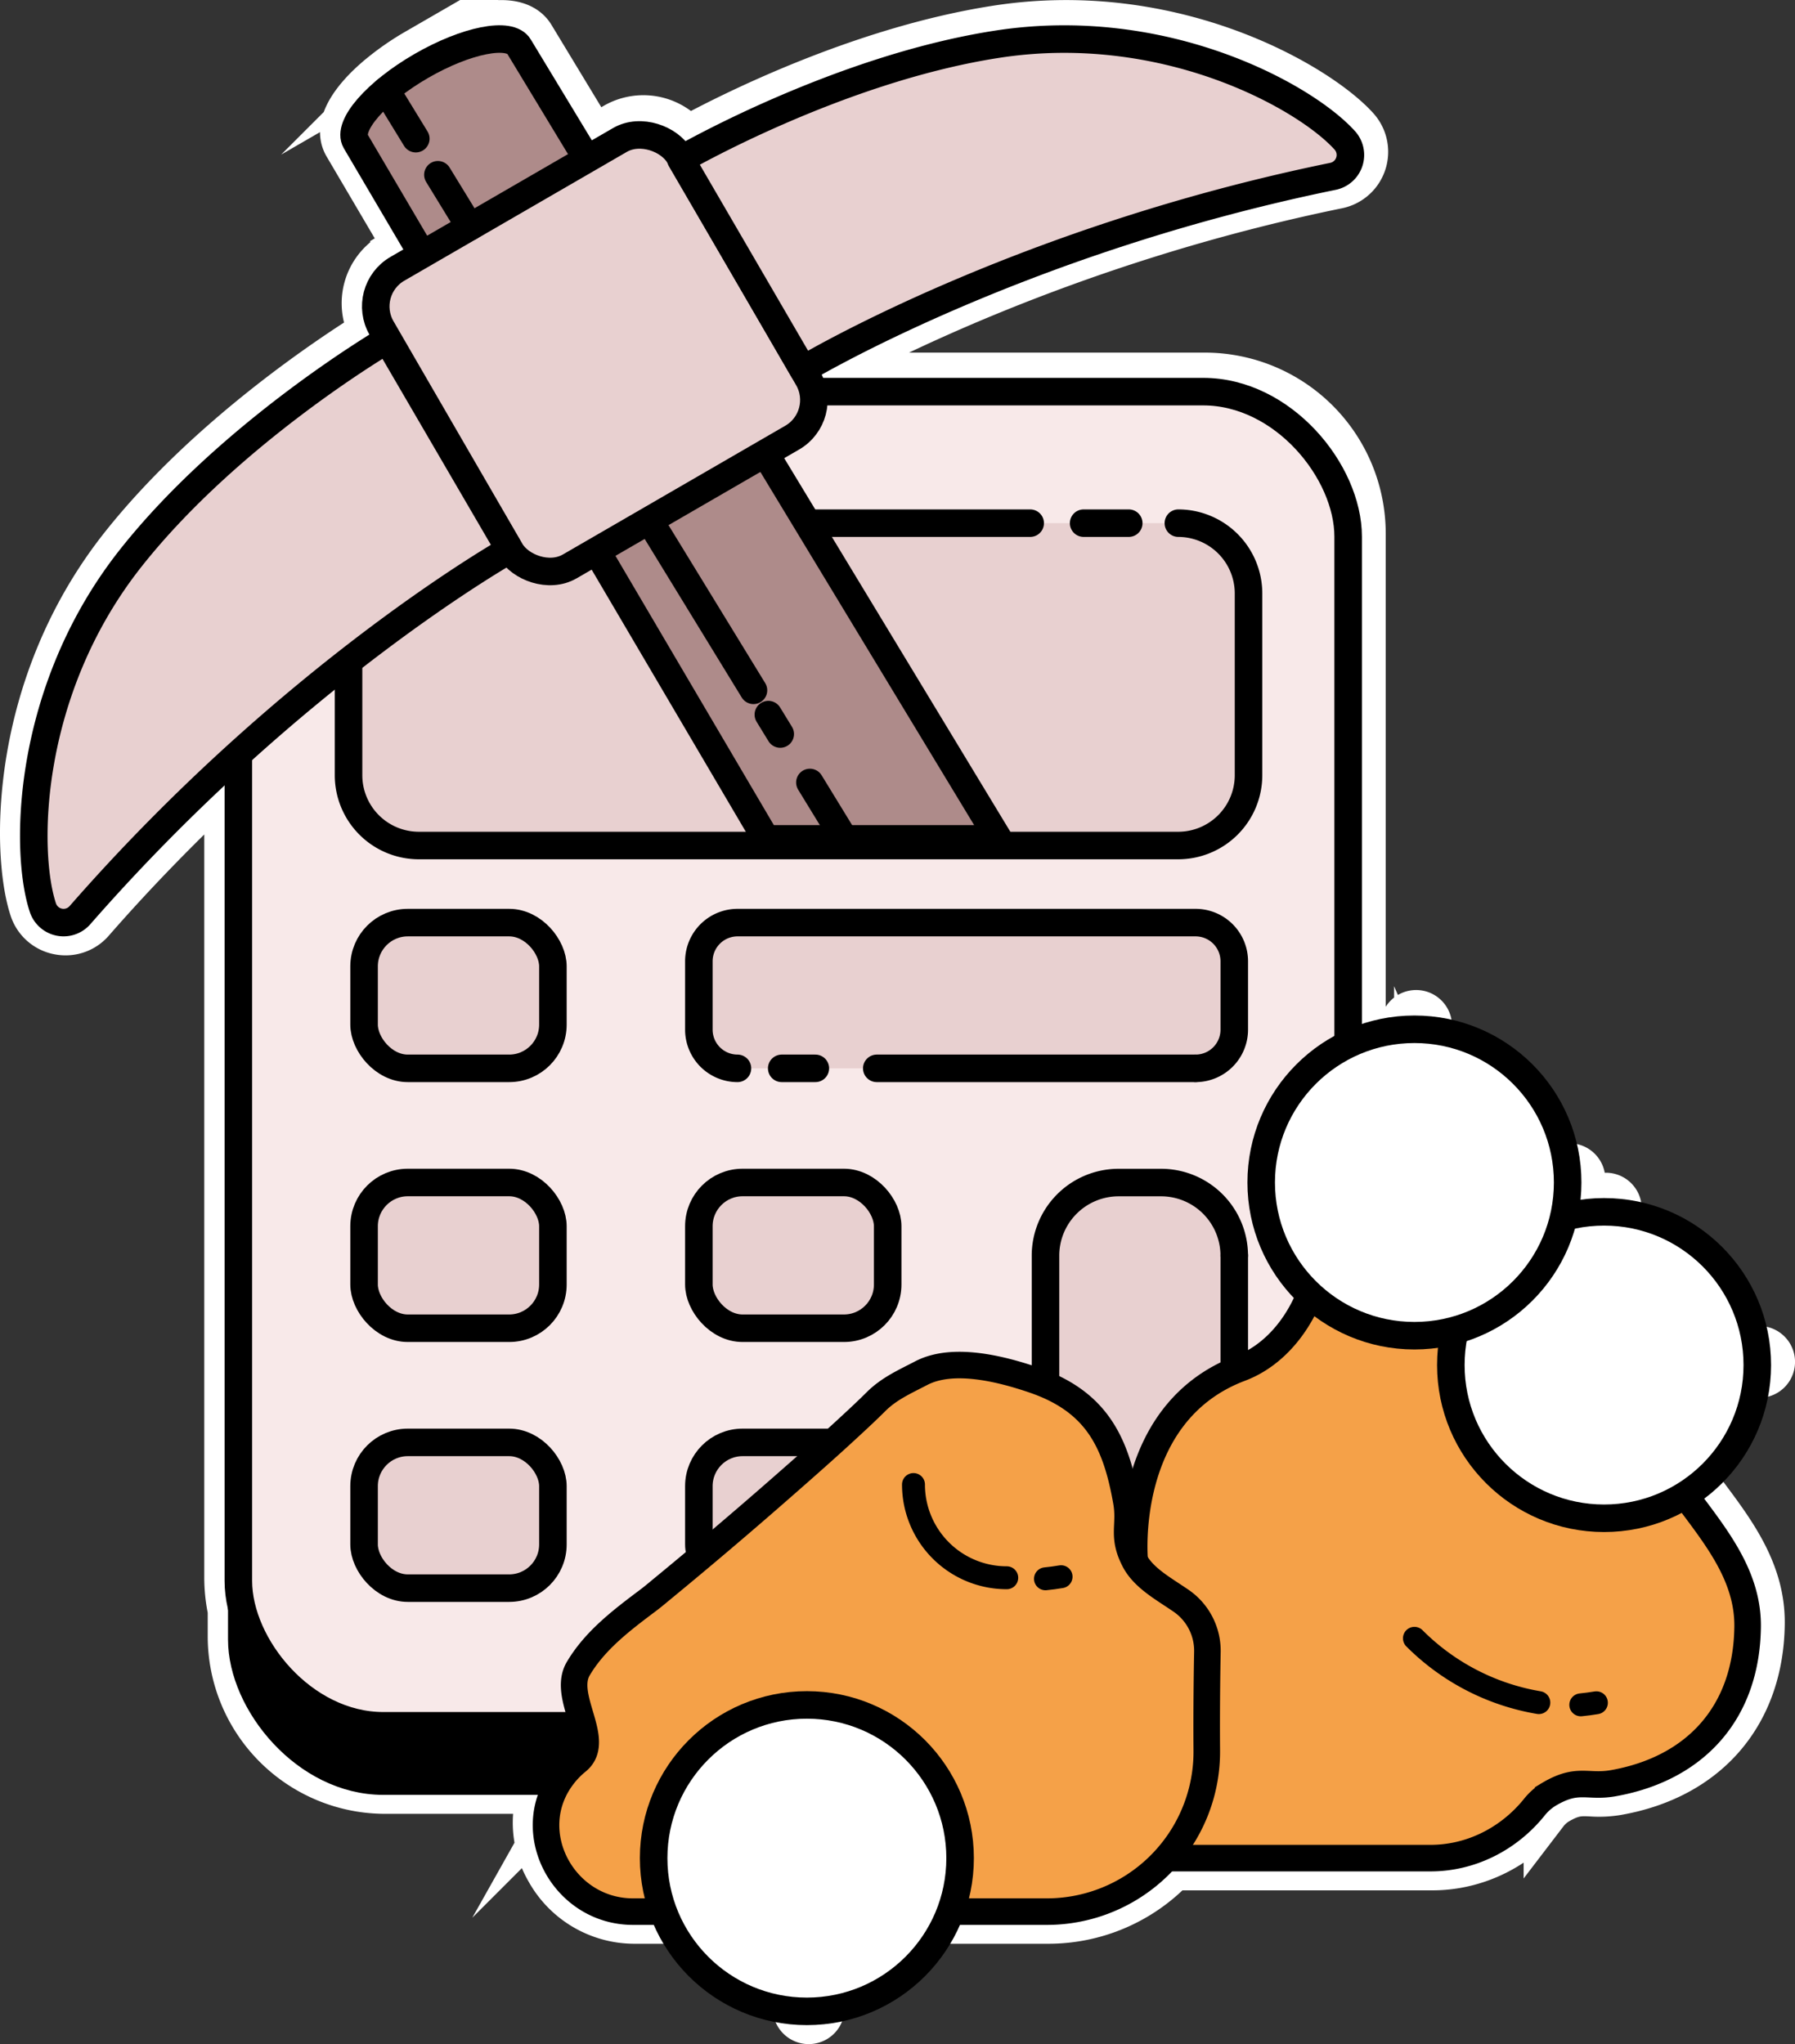 <svg id="Camada_1" data-name="Camada 1" xmlns="http://www.w3.org/2000/svg" viewBox="0 0 910.68 1037.13"><rect x="0" y="0" width="910.68" height="1037.13" fill="#333333" stroke="none"/><defs><style>.cls-1,.cls-5,.cls-9{fill:none;}.cls-1{stroke:#fff;stroke-width:22.45px;}.cls-1,.cls-6{stroke-miterlimit:10;}.cls-10,.cls-2,.cls-3,.cls-4,.cls-5,.cls-6,.cls-7,.cls-8,.cls-9{stroke:#000;}.cls-10,.cls-2,.cls-3,.cls-4,.cls-5,.cls-7,.cls-8,.cls-9{stroke-linecap:round;stroke-linejoin:round;}.cls-2{stroke-width:10.48px;}.cls-3{fill:#f8e9e9;}.cls-10,.cls-3,.cls-4,.cls-5,.cls-7{stroke-width:13.97px;}.cls-4{fill:#e8d0d0;}.cls-6{fill:#f5a148;stroke-width:13.47px;}.cls-7{fill:#fff;}.cls-8{fill:#69a55a;}.cls-8,.cls-9{stroke-width:11.63px;}.cls-10{fill:#ae8b8a;}</style></defs><path class="cls-1" d="M259.23,459.53H207.81a29.2,29.2,0,0,0-29.17,29.17v29.57a29.2,29.2,0,0,0,29.17,29.18h51.42a29.21,29.21,0,0,0,29.17-29.18V488.7A29.2,29.2,0,0,0,259.23,459.53Zm15.2,58.74a15.22,15.22,0,0,1-15.2,15.21H207.81a15.23,15.23,0,0,1-15.21-15.21V488.7a15.22,15.22,0,0,1,15.21-15.2h51.42a15.21,15.21,0,0,1,15.2,15.2Z"/><path class="cls-1" d="M607.53,459.53H375.05a26.58,26.58,0,0,0-26.56,26.56v34.79a26.59,26.59,0,0,0,26.56,26.57,7,7,0,1,0,0-14,12.61,12.61,0,0,1-12.59-12.6V486.09a12.61,12.61,0,0,1,12.59-12.59H607.53a12.61,12.61,0,0,1,12.6,12.59v34.79a12.61,12.61,0,0,1-12.6,12.6H445.73a7,7,0,0,0,0,14h161.8a26.6,26.6,0,0,0,26.57-26.57V486.09A26.59,26.59,0,0,0,607.53,459.53Z"/><path class="cls-1" d="M259.23,591.39H207.81a29.2,29.2,0,0,0-29.17,29.17v29.58a29.2,29.2,0,0,0,29.17,29.17h51.42a29.21,29.21,0,0,0,29.17-29.17V620.56A29.21,29.21,0,0,0,259.23,591.39Zm15.2,58.75a15.22,15.22,0,0,1-15.2,15.2H207.81a15.23,15.23,0,0,1-15.21-15.2V620.56a15.23,15.23,0,0,1,15.21-15.2h51.42a15.22,15.22,0,0,1,15.2,15.2Z"/><path class="cls-1" d="M429.08,591.39H377.66a29.2,29.2,0,0,0-29.17,29.17v29.58a29.2,29.2,0,0,0,29.17,29.17h51.42a29.21,29.21,0,0,0,29.17-29.17V620.56A29.21,29.21,0,0,0,429.08,591.39Zm15.2,58.75a15.22,15.22,0,0,1-15.2,15.2H377.66a15.22,15.22,0,0,1-15.2-15.2V620.56a15.22,15.22,0,0,1,15.2-15.2h51.42a15.22,15.22,0,0,1,15.2,15.2Z"/><path class="cls-1" d="M259.23,723.25H207.81a29.2,29.2,0,0,0-29.17,29.18V782a29.2,29.2,0,0,0,29.17,29.17h51.42A29.21,29.21,0,0,0,288.4,782V752.43A29.21,29.21,0,0,0,259.23,723.25ZM274.43,782a15.22,15.22,0,0,1-15.2,15.2H207.81A15.23,15.23,0,0,1,192.6,782V752.43a15.23,15.23,0,0,1,15.21-15.21h51.42a15.22,15.22,0,0,1,15.2,15.21Z"/><path class="cls-1" d="M550.68,270.82h22.89a7,7,0,0,0,0-14H550.68a7,7,0,0,0,0,14Z"/><path class="cls-1" d="M809.85,856.56q-3.75.63-7.53,1a5.81,5.81,0,0,0,.57,11.6,5.63,5.63,0,0,0,.58,0q4.17-.4,8.31-1.11a5.81,5.81,0,0,0,4.77-6.7A5.87,5.87,0,0,0,809.85,856.56Z"/><path class="cls-1" d="M538.27,792.66c-2.49.42-5,.76-7.52,1a5.81,5.81,0,0,0,.56,11.6,5.43,5.43,0,0,0,.57,0c2.79-.27,5.56-.65,8.32-1.11a5.82,5.82,0,0,0,4.77-6.7A5.89,5.89,0,0,0,538.27,792.66Z"/><path class="cls-1" d="M782.59,856.55a110.77,110.77,0,0,1-60-31,5.82,5.82,0,0,0-8.23,8.23,123.63,123.63,0,0,0,25.51,19.59A122.2,122.2,0,0,0,780.65,868a6.48,6.48,0,0,0,1,.08,5.81,5.81,0,0,0,1-11.54Z"/><path class="cls-1" d="M511.67,793.11a41.53,41.53,0,0,1-41.49-41.48,5.82,5.82,0,1,0-11.63,0,53.18,53.18,0,0,0,53.12,53.11,5.82,5.82,0,0,0,0-11.63Z"/><path class="cls-1" d="M417.8,547.45a7,7,0,0,0,0-14H400.73a7,7,0,0,0,0,14Z"/><path class="cls-1" d="M384.78,364.63l6,9.85a7,7,0,0,0,6,3.34,6.88,6.88,0,0,0,3.63-1,7,7,0,0,0,2.32-9.6l-6-9.85a7,7,0,0,0-11.91,7.29Z"/><path class="cls-1" d="M892.47,698a7,7,0,0,0,0-14,70.84,70.84,0,0,1-70.76-70.76,7,7,0,0,0-14,0,70.49,70.49,0,0,1-20.47,49.66c-11-12.51-24.72-26.62-40.24-37.6a70.54,70.54,0,0,1,49.22-20,7,7,0,1,0,0-14,70.84,70.84,0,0,1-70.76-70.76,7,7,0,1,0-14,0,70.46,70.46,0,0,1-19.65,48.8V270.64a80.6,80.6,0,0,0-80.51-80.51H418.45c-.22-.55-.48-1.06-.73-1.58C442,175,541.39,122.79,678.59,94.68a18,18,0,0,0,9.79-29.75C668.71,43.11,595.33,0,505.49,14,435.76,24.81,368.72,59.1,348.76,70a29.07,29.07,0,0,0-36.86-6.59l-10.73,6.21-30.9-51.05c-2.72-4.63-9.35-9.44-25.31-6.3-10.12,2-22.15,6.83-33.87,13.61a135,135,0,0,0-18.6,12.95,5.43,5.43,0,0,0-.51.42c-13.61,11.52-22.31,24.61-16.63,34.43L205.54,125l-6.49,3.76a29,29,0,0,0-10.7,39.43C169.31,180,106.07,221.43,62,276.93,5.52,348.15,6.8,433.25,16.06,461.14a17.83,17.83,0,0,0,13.56,12,18.16,18.16,0,0,0,3.65.37,17.79,17.79,0,0,0,13.49-6.17C68,443,90.91,419.5,114.86,397.06V800.5a80.58,80.58,0,0,0,1.75,16.62V830.3a78.86,78.86,0,0,0,78.77,78.78H274a48.42,48.42,0,0,0,4,40.16A50.34,50.34,0,0,0,322.07,975h65.79a70.66,70.66,0,0,1,15.43,43.91,7,7,0,0,0,14,0A70.66,70.66,0,0,1,432.69,975h99.47a87.75,87.75,0,0,0,63.12-27.1H726.65c22.09,0,43.08-10.2,57.58-28a22,22,0,0,1,5.51-5.1c8-4.81,11.77-4.65,17.53-4.39a55.91,55.91,0,0,0,13.21-.61c45.66-8,73.24-40.15,73.78-85.89.31-26.25-14.53-46.09-28.88-65.28l-2.83-3.79c-7.3-9.83-15.39-20.11-24.49-31.2A70.89,70.89,0,0,1,892.47,698Zm-77.74-51A85.27,85.27,0,0,0,858.85,691a85,85,0,0,0-29.8,21.7l-.16-.19-1.41,2c-1.35,1.61-2.65,3.27-3.88,5a85.27,85.27,0,0,0-8.86,15.59,85.25,85.25,0,0,0-44.1-44.1,84.58,84.58,0,0,0,20.79-12.84c1.6-1.35,3.12-2.76,4.6-4.2l.45-.38,0,0A84.65,84.65,0,0,0,814.73,647ZM362.46,774V752.43a15.22,15.22,0,0,1,15.2-15.21H405c-3.88,3.44-7.76,6.88-11.64,10.26-2.82,2.46-5.7,5-8.63,7.5l-2.89,2.49-6.24,5.36-3.37,2.89-5.87,5ZM538.3,696.29v-60.9a30.07,30.07,0,0,1,30-30H590.1a30.06,30.06,0,0,1,30,30v54.06c-.77.38-1.47.84-2.22,1.23-1.22.64-2.42,1.3-3.59,2-1.44.84-2.83,1.73-4.2,2.66-1.12.75-2.23,1.5-3.31,2.31-1.32,1-2.59,2-3.86,3.1-1,.86-2,1.71-3,2.62-1.22,1.14-2.37,2.34-3.52,3.56-.91,1-1.84,1.89-2.7,2.9-1.12,1.3-2.16,2.67-3.2,4-.79,1-1.61,2-2.36,3.13-1,1.49-2,3.07-2.92,4.64-.65,1.07-1.35,2.11-2,3.22-1,1.8-1.87,3.7-2.76,5.59-.47,1-1,1.93-1.43,2.95-1.27,3-2.44,6-3.47,9.18-.37-1.3-.76-2.58-1.17-3.85-.14-.43-.29-.86-.44-1.29-.28-.82-.55-1.64-.85-2.45-.18-.49-.37-1-.56-1.46-.28-.73-.56-1.46-.86-2.17-.21-.51-.44-1-.66-1.51-.3-.67-.59-1.35-.9-2s-.5-1-.75-1.52-.64-1.26-1-1.88-.56-1-.84-1.49-.69-1.2-1-1.79-.61-1-.91-1.44-.77-1.16-1.16-1.73-.66-.93-1-1.39-.83-1.11-1.26-1.65-.71-.89-1.08-1.33-.92-1.07-1.39-1.6-.76-.84-1.16-1.26-1-1-1.53-1.55-.81-.79-1.23-1.18-1.12-1-1.7-1.51c-.43-.36-.85-.73-1.29-1.09-.61-.5-1.26-1-1.9-1.47-.44-.34-.87-.67-1.32-1-.71-.5-1.45-1-2.19-1.48-.43-.29-.84-.58-1.28-.85-.87-.54-1.77-1.07-2.68-1.59l-1-.61c-1.25-.69-2.53-1.35-3.86-2l-.15-.07Zm180.21-142a85.21,85.21,0,0,0,44,44.06,84.87,84.87,0,0,0-44,44,85.66,85.66,0,0,0-44.07-44A85.23,85.23,0,0,0,718.51,554.31Zm-40.6-283.67V579.13a6.85,6.85,0,0,0,.17,1.51,70.25,70.25,0,0,1-37.32,10.75,7,7,0,0,0,0,14A70.25,70.25,0,0,1,677.91,616v7.82C671,631,664.06,642,657.26,656.52c-5.54,11.88-13.63,21-23.16,26.51V635.39a44.05,44.05,0,0,0-44-44H568.34a44.05,44.05,0,0,0-44,44v55.52c-26.06-8.41-45.5-9.12-59.18-2l-3.6,1.84c-7.21,3.66-14.67,7.45-21.14,13.91-4.16,4.16-8.51,8.21-13.35,12.69-1.92,1.78-3.87,3.53-5.82,5.29l-.7.63H377.66a29.2,29.2,0,0,0-29.17,29.18V782a25.7,25.7,0,0,0,.28,3.56l-1.18,1c-4.95,4.16-9.89,8.33-14.89,12.44l-1.82,1.52c-1.8,1.48-3.59,3-5.46,4.38-13.06,9.81-27.88,20.94-37.15,36.65-4.85,8.19-3.09,17.2-.75,25.49H195.38a66.63,66.63,0,0,1-66.55-66.55V384.1l1.25-1.12c3.29-3,6.56-5.86,9.78-8.69l.4-.34c3.34-2.92,6.63-5.75,9.89-8.53l2-1.66q4.74-4,9.37-7.84l1.59-1.3c2.6-2.14,5.16-4.21,7.69-6.25V391.8a42.62,42.62,0,0,0,42.57,42.57H598.76a42.61,42.61,0,0,0,42.56-42.57V299.42a42.61,42.61,0,0,0-42.56-42.57,7,7,0,1,0,0,14,28.63,28.63,0,0,1,28.59,28.6V391.8a28.63,28.63,0,0,1-28.59,28.6H513.49L423,270.82H523.57a7,7,0,0,0,0-14H414.51l-15.74-26,7.56-4.38a28.7,28.7,0,0,0,3.39-2.34c.33-.27.65-.55,1-.83q1.08-.94,2.07-2c.31-.33.62-.65.91-1a25.66,25.66,0,0,0,1.91-2.49c.17-.24.36-.47.52-.72a29.94,29.94,0,0,0,1.89-3.47c.16-.34.28-.69.42-1a27.75,27.75,0,0,0,1-2.77c.13-.43.25-.86.36-1.3.24-1,.43-1.92.58-2.9,0-.37.13-.74.17-1.11,0-.15.05-.3.06-.44H611.36A66.62,66.62,0,0,1,677.91,270.64ZM193,331q4-3,7.79-5.84l1-.72q4-2.93,7.72-5.65l1.49-1.07c2.46-1.78,4.88-3.5,7.2-5.14l.78-.55c2.17-1.52,4.26-3,6.3-4.38l1.16-.8c2.08-1.43,4.07-2.79,6-4.09l1.43-1c1.87-1.26,3.7-2.47,5.41-3.6l.72-.47c1.51-1,2.94-1.92,4.31-2.8l1.39-.9q2-1.29,3.81-2.42l1.66-1.05,2-1.23,2.93-1.81.66-.4,1-.63c.12.13.27.23.39.36a28.27,28.27,0,0,0,2.89,2.6c.15.12.28.26.43.37a28,28,0,0,0,3.69,2.35c.38.21.78.37,1.18.56a27.36,27.36,0,0,0,2.85,1.21c.47.17.95.33,1.43.48a28.22,28.22,0,0,0,3,.72c.42.08.84.19,1.26.25a28.64,28.64,0,0,0,4.14.32h.15c.3,0,.6,0,.9-.06a28.89,28.89,0,0,0,3.47-.33c.49-.08,1-.18,1.46-.28a29.56,29.56,0,0,0,3-.83c.45-.15.9-.28,1.34-.45a28.25,28.25,0,0,0,4.14-1.94l7.63-4.41,78.23,133h-166a28.63,28.63,0,0,1-28.6-28.6V337.33c2.41-1.87,4.82-3.73,7.15-5.5Zm302.18,86h-61.9l-15.47-25.29a7,7,0,0,0-11.92,7.3l11,18H393.57L313.19,280.41l5.89-3.41,8.9-5.16L372.74,345a7,7,0,0,0,11.91-7.29l-44.58-72.84,46.61-27ZM507.63,27.76C587.26,15.4,657.87,52,678,74.28A4.09,4.09,0,0,1,675.79,81C537,109.42,436.16,162.28,410.89,176.36l-8.29-14.25L356.15,81.88C376.31,71.05,441.73,38,507.63,27.76Zm-290,90.2-30.08-51c-.2-1.6,2.17-6.06,7.78-11.82l10.59,17.3a7,7,0,0,0,6,3.34,7,7,0,0,0,5.95-10.63L206,45.85A125.23,125.23,0,0,1,218.09,38c17.08-9.9,30.19-12.77,36.51-12.77a7.64,7.64,0,0,1,3.74.64l30.74,50.77-47.43,27.46L229,83.42a7,7,0,0,0-11.92,7.3l12.45,20.33-9.93,5.75ZM206,140.81l14.2-8.22,22.66-13.12h0l59.34-34.35,0,0,16.64-9.63A15.08,15.08,0,0,1,339.48,81l.2.35a7.1,7.1,0,0,0,.63,1.51l50.22,86.32,14.29,24.68a14.67,14.67,0,0,1,1.63,4.61h0a15.26,15.26,0,0,1,.21,4.2c0,.18,0,.36,0,.53s-.08.39-.11.59a15,15,0,0,1-3.59,7.69,14.71,14.71,0,0,1-3.6,2.94L286.48,279.73a15.07,15.07,0,0,1-20.58-5.49L200.56,161.39A15.08,15.08,0,0,1,206,140.81ZM36.25,458.13a4.07,4.07,0,0,1-3.88,1.31,4,4,0,0,1-3-2.7c-19.21-57.85,19-140,43.65-171.13,41.58-52.39,102.83-93.05,122-105.11l11.73,20.13h0L250,274.85c-17.51,10.62-70.62,44.55-132.81,101A1001.17,1001.17,0,0,0,36.25,458.13Zm374,527.2A84.78,84.78,0,0,0,404.9,975h1.22l-5.34-6.2c-1.28-1.74-2.62-3.44-4-5.09a84.88,84.88,0,0,0-30.55-22.53,85.25,85.25,0,0,0,44.08-44.08,85.3,85.3,0,0,0,44.09,44.08,84.88,84.88,0,0,0-30.55,22.53q-2.13,2.47-4.05,5.09l-5.33,6.2h1.22A84.84,84.84,0,0,0,410.27,985.33Zm36.53-23.78A70.48,70.48,0,0,1,488,948.17a7,7,0,0,0,0-14,70.81,70.81,0,0,1-70-61.08v0c-.21-1.55-.35-2.93-.47-4.29-.14-1.78-.27-3.55-.27-5.35a7,7,0,1,0-14,0c0,1.81-.14,3.58-.27,5.36-.12,1.35-.26,2.73-.47,4.27a70.8,70.8,0,0,1-70,61.13,7,7,0,0,0,0,14,70.5,70.5,0,0,1,41.22,13.38H322.07a37,37,0,0,1-32.43-19c-6.47-11.34-6.54-24.53-.18-35.29a35.49,35.49,0,0,1,2.24-3.49A37.36,37.36,0,0,1,298,897.3c8.73-7.07,7.13-17.44,5.76-23.18a7.12,7.12,0,0,0-.19-1.83c-.49-1.88-1.05-3.8-1.63-5.73-2.09-7.09-4.07-13.77-1.63-17.9,7.87-13.31,20.91-23.11,33.52-32.58,2.05-1.54,4-3.17,6-4.81l1.78-1.47c5-4.14,10-8.35,15-12.55l4.38-3.69C376.32,780.65,389.91,769,402.53,758c8.49-7.41,17-15,25.39-22.59L430.6,733c2-1.8,4-3.6,5.95-5.42,4.95-4.58,9.39-8.72,13.73-13.05,4.9-4.9,10.79-7.88,17.6-11.34l3.71-1.9c10.54-5.47,27.8-4.18,51.34,3.81,2,.68,3.89,1.41,5.7,2.16,24.7,10.32,32.23,27.68,36.9,54.16a43.16,43.16,0,0,1,.42,10.22,43.17,43.17,0,0,0,.67,11.69h-.46l1.13,2.56a42,42,0,0,0,3,7.3s0,0,0,.07,0,.1.06.15a28.13,28.13,0,0,0,1.59,2.65c0,.07.08.15.13.22.33.49.71,1,1.09,1.49l.25.37a7.62,7.62,0,0,0,.63.64,6.62,6.62,0,0,0,.44.64c.73.87,1.5,1.72,2.32,2.54h0l0,0,0,0,0,0h0l.29.29c.13.12.29.17.43.28s.24.28.37.42.07.13.12.18l.24.22q1.6,1.49,3.38,2.88a1.39,1.39,0,0,0,.21.11c.12.11.22.24.35.35.45.35.92.69,1.39,1l2,1.4h0l1,.74a7.42,7.42,0,0,0,1.61.77l3.41,2.28c1.63,1.06,3.25,2.13,4.83,3.22a23.83,23.83,0,0,1,4.42,3.95,24.23,24.23,0,0,1,5.89,16.37l0,2.73c0,.26,0,.49,0,.76l0,.68h0v.2h-.25l0,1.64v.14a7.48,7.48,0,0,0,.12,1.17,7.13,7.13,0,0,0-.15,1.23l0,2.8v.1c0,.25,0,.49.07.74a5.82,5.82,0,0,0-.09.85v.07c-.07,5.62-.13,11.88-.15,18.52,0,.11,0,.22,0,.33a3,3,0,0,0,0,.31v5.14a6.47,6.47,0,0,0,.26,1.77c0,3.54,0,7.11,0,10.77a68.09,68.09,0,0,1-.38,7.76c0,.17-.05.35-.06.52-.28,2.48-.67,5-1.2,7.51-.05.27-.12.53-.18.8a71.93,71.93,0,0,1-2.35,8.33c0,.15-.09.31-.15.47-.43,1.22-.91,2.41-1.4,3.6-.27.64-.54,1.27-.82,1.9-.48,1.07-1,2.13-1.48,3.16-.77,1.53-1.58,3-2.46,4.51-.38.65-.81,1.28-1.21,1.92-.74,1.14-1.49,2.28-2.28,3.39-.4.55-.79,1.1-1.2,1.64-1.22,1.6-2.48,3.19-3.83,4.7a74.35,74.35,0,0,1-55.31,24.86ZM854.59,766.72c13.61,18.19,26.45,35.37,26.2,57.06-.46,39.32-23.3,65.84-62.64,72.77a43.15,43.15,0,0,1-10.28.42c-6.67-.29-13.59-.6-25.07,6.31a34.63,34.63,0,0,0-9,8.13c-11.93,14.64-29.12,23-47.14,23H606c.36-.57.68-1.16,1-1.74s.7-1.17,1-1.77c.72-1.23,1.4-2.47,2-3.73.18-.34.35-.69.52-1,.74-1.49,1.45-3,2.11-4.54l0-.06a87.35,87.35,0,0,0,6.55-25c.07-.64.14-1.27.2-1.91.08-1,.17-1.94.22-2.92.1-1.81.17-3.61.15-5.39,0-3.63,0-7.19,0-10.7a7.16,7.16,0,0,0,.24-1.74v-5.13c0-.11,0-.2,0-.31s0-.19,0-.29c0-6.63.08-12.86.15-18.47v-.09a6.2,6.2,0,0,0-.08-.74,7.71,7.71,0,0,0,.1-.84l0-2.72a6.52,6.52,0,0,0-.11-1.33,6.67,6.67,0,0,0,.14-1.19l0-1.73h-.24l.07-4.25v-.06h0a37.47,37.47,0,0,0-16.13-31.66l-.19-.13c-1.61-1.1-3.25-2.18-4.89-3.26l-.71-.47-2.47-1.65h0a6.93,6.93,0,0,0-1.33-1.19l-.89-.65h0l-.08,0,0,0c-.1-.06-.2-.14-.3-.21-.82-.58-1.65-1.16-2.44-1.77-.06-.05-.13-.07-.19-.12a3,3,0,0,0-.26-.24h0c-.88-.68-1.7-1.39-2.5-2.11l-.08-.08c-.13-.12-.29-.21-.43-.32s-.24-.32-.39-.47a23.88,23.88,0,0,1-1.75-1.89c-.14-.17-.31-.3-.47-.46a3.62,3.62,0,0,0-.2-.33l0,0-.06-.1c-.24-.3-.43-.58-.62-.86s-.25-.41-.39-.62a121.18,121.18,0,0,1,4.51-37.73q.74-2.58,1.59-5c.65-1.88,1.39-3.76,2.18-5.65.28-.66.55-1.32.84-2,1-2.26,2.15-4.51,3.4-6.73.1-.18.19-.36.29-.53a77.32,77.32,0,0,1,4.26-6.62l.44-.61c1.41-1.92,3-3.79,4.6-5.61.44-.48.88-1,1.33-1.43q1.75-1.83,3.69-3.55c1.06-1,2.13-1.87,3.25-2.74.75-.6,1.52-1.18,2.31-1.76,1.73-1.23,3.51-2.4,5.37-3.49.53-.31,1.09-.6,1.63-.9a73.5,73.5,0,0,1,6.66-3.28l.08,0,.87-.37c.64-.28,1.28-.56,1.94-.8,15.73-5.93,29-19,37.27-36.77,6.66-14.29,13.47-24.85,19.68-30.55a7.39,7.39,0,0,0,1.06-1.25c.27-.25.55-.51.83-.73.54-.4,1.1-.77,1.68-1.13a70,70,0,0,1,18.34,47.35,7,7,0,0,0,14,0,70.91,70.91,0,0,1,12.77-40.52c14.74,10.22,28,23.85,38.69,36A70.75,70.75,0,0,1,737,684a7,7,0,0,0,0,14,70.84,70.84,0,0,1,70.76,70.76,7,7,0,0,0,14,0,69.94,69.94,0,0,1,8.51-33.43c7.93,9.75,15,18.83,21.52,27.57Z"/><rect class="cls-2" x="120.93" y="228.52" width="563.04" height="676.92" rx="73.53"/><rect class="cls-3" x="120.93" y="198.71" width="563.04" height="676.92" rx="73.53"/><rect class="cls-4" x="184.71" y="468.11" width="95.8" height="73.95" rx="22.19"/><path class="cls-4" d="M374.14,542.06a19.64,19.64,0,0,1-19.58-19.58V487.69a19.64,19.64,0,0,1,19.58-19.58H606.62a19.64,19.64,0,0,1,19.58,19.58v34.79a19.64,19.64,0,0,1-19.58,19.58"/><rect class="cls-4" x="184.71" y="599.97" width="95.8" height="73.95" rx="22.19"/><rect class="cls-4" x="354.56" y="599.97" width="95.8" height="73.95" rx="22.19"/><rect class="cls-4" x="184.71" y="731.84" width="95.8" height="73.95" rx="22.19"/><rect class="cls-4" x="354.56" y="731.84" width="95.8" height="73.95" rx="22.19"/><path class="cls-4" d="M626.2,768.77a37.13,37.13,0,0,1-37,37H567.42a37.12,37.12,0,0,1-37-37V637a37.12,37.12,0,0,1,37-37h21.77a37.13,37.13,0,0,1,37,37"/><path class="cls-4" d="M597.84,265.44A35.69,35.69,0,0,1,633.43,301V393.4A35.69,35.69,0,0,1,597.84,429H212.41a35.68,35.68,0,0,1-35.58-35.58V301a35.68,35.68,0,0,1,35.58-35.58"/><line class="cls-5" x1="212.41" y1="265.44" x2="522.66" y2="265.44"/><line class="cls-5" x1="549.77" y1="265.44" x2="572.66" y2="265.44"/><path class="cls-6" d="M629.28,694.26c15.15-5.71,26.56-18.52,33.4-33.18,6.21-13.32,14.61-28,23.86-35,13.27-10,32.66-7.92,47,.53,33.45,19.77,60.38,58.21,84.83,86.45,13.24,15.3,25.82,31.13,37.89,47.38,14.51,19.52,30.69,39.34,30.38,65-.51,43.67-26.68,72-68.21,79.33-13.32,2.35-17.95-3.22-33,5.86a28.81,28.81,0,0,0-7.26,6.63c-12.93,15.86-32,25.51-52.36,25.51H462s-8-58.67,44.28-63.82c0,0-3.95-83.53,69.39-87.37C575.63,791.59,568.8,717.06,629.28,694.26Z"/><path class="cls-6" d="M292.83,893.67c12.9-10.46-7.91-32.67.53-47s22.07-24.65,35.35-34.62c2.57-1.93,5-4,7.52-6.08Q367,780.66,397,754.34c11.41-10,22.76-20,33.87-30.29,4.57-4.22,9.14-8.47,13.54-12.86,6.67-6.66,14.66-10.15,23-14.5,16-8.33,40.16-2.26,56.81,3.4,32,10.87,41.88,31.4,47.22,61.72,2.18,12.38-2.47,17.25,4.14,30,4.63,8.9,14.8,14.29,23.76,20.47a30.78,30.78,0,0,1,13.22,26c-.22,11.78-.46,30.29-.31,49.78a81.12,81.12,0,0,1-81.06,81.86H321.16c-35.26,0-57-40.47-35.73-68.57A43.64,43.64,0,0,1,292.83,893.67Z"/><circle class="cls-7" cx="813.81" cy="692.6" r="77.74"/><circle class="cls-7" cx="409.36" cy="942.78" r="77.74"/><circle class="cls-7" cx="717.6" cy="599.97" r="77.74"/><path class="cls-8" d="M802,865c2.64-.26,5.29-.61,7.92-1.05"/><path class="cls-8" d="M530.41,801.05q4-.39,7.92-1.06"/><path class="cls-8" d="M717.6,831.24a116.51,116.51,0,0,0,63.11,32.63"/><path class="cls-9" d="M510.76,800.52a47.3,47.3,0,0,1-47.31-47.3"/><line class="cls-4" x1="402.46" y1="265.44" x2="281.05" y2="265.44"/><line class="cls-4" x1="241.71" y1="265.44" x2="258.78" y2="265.44"/><line class="cls-4" x1="396.6" y1="542.06" x2="413.66" y2="542.06"/><line class="cls-5" x1="606.62" y1="542.06" x2="444.82" y2="542.06"/><line class="cls-5" x1="626.2" y1="694.26" x2="626.2" y2="636.99"/><path class="cls-10" d="M213.68,33.5c22.89-13.26,45.13-17.64,49.67-9.79L506.62,425.64h-118L180.46,71.7C175.92,63.86,190.79,46.75,213.68,33.5Z"/><rect class="cls-4" x="214.53" y="91.95" width="174.49" height="174.49" rx="22.04" transform="translate(652.72 183.08) rotate(149.93)"/><path class="cls-4" d="M407.43,187.47s107.93-65.07,268.85-98a11.07,11.07,0,0,0,6-18.24c-20.18-22.38-91.69-62-176.63-48.75C424.52,35.08,345.44,80.91,345.44,80.91Z"/><path class="cls-4" d="M258.58,278.93s-109.87,61.73-218,185.39a11.06,11.06,0,0,1-18.82-3.78c-9.5-28.6-8.62-110.34,44.81-177.67,51-64.32,129.93-110.47,129.93-110.47Z"/><line class="cls-5" x1="210.95" y1="70.36" x2="195.93" y2="45.82"/><line class="cls-5" x1="238.34" y1="115.11" x2="222.16" y2="88.67"/><line class="cls-5" x1="382.27" y1="350.25" x2="330.36" y2="265.44"/><line class="cls-5" x1="395.85" y1="372.43" x2="389.82" y2="362.58"/><line class="cls-5" x1="428.41" y1="425.64" x2="410.89" y2="397.01"/></svg>